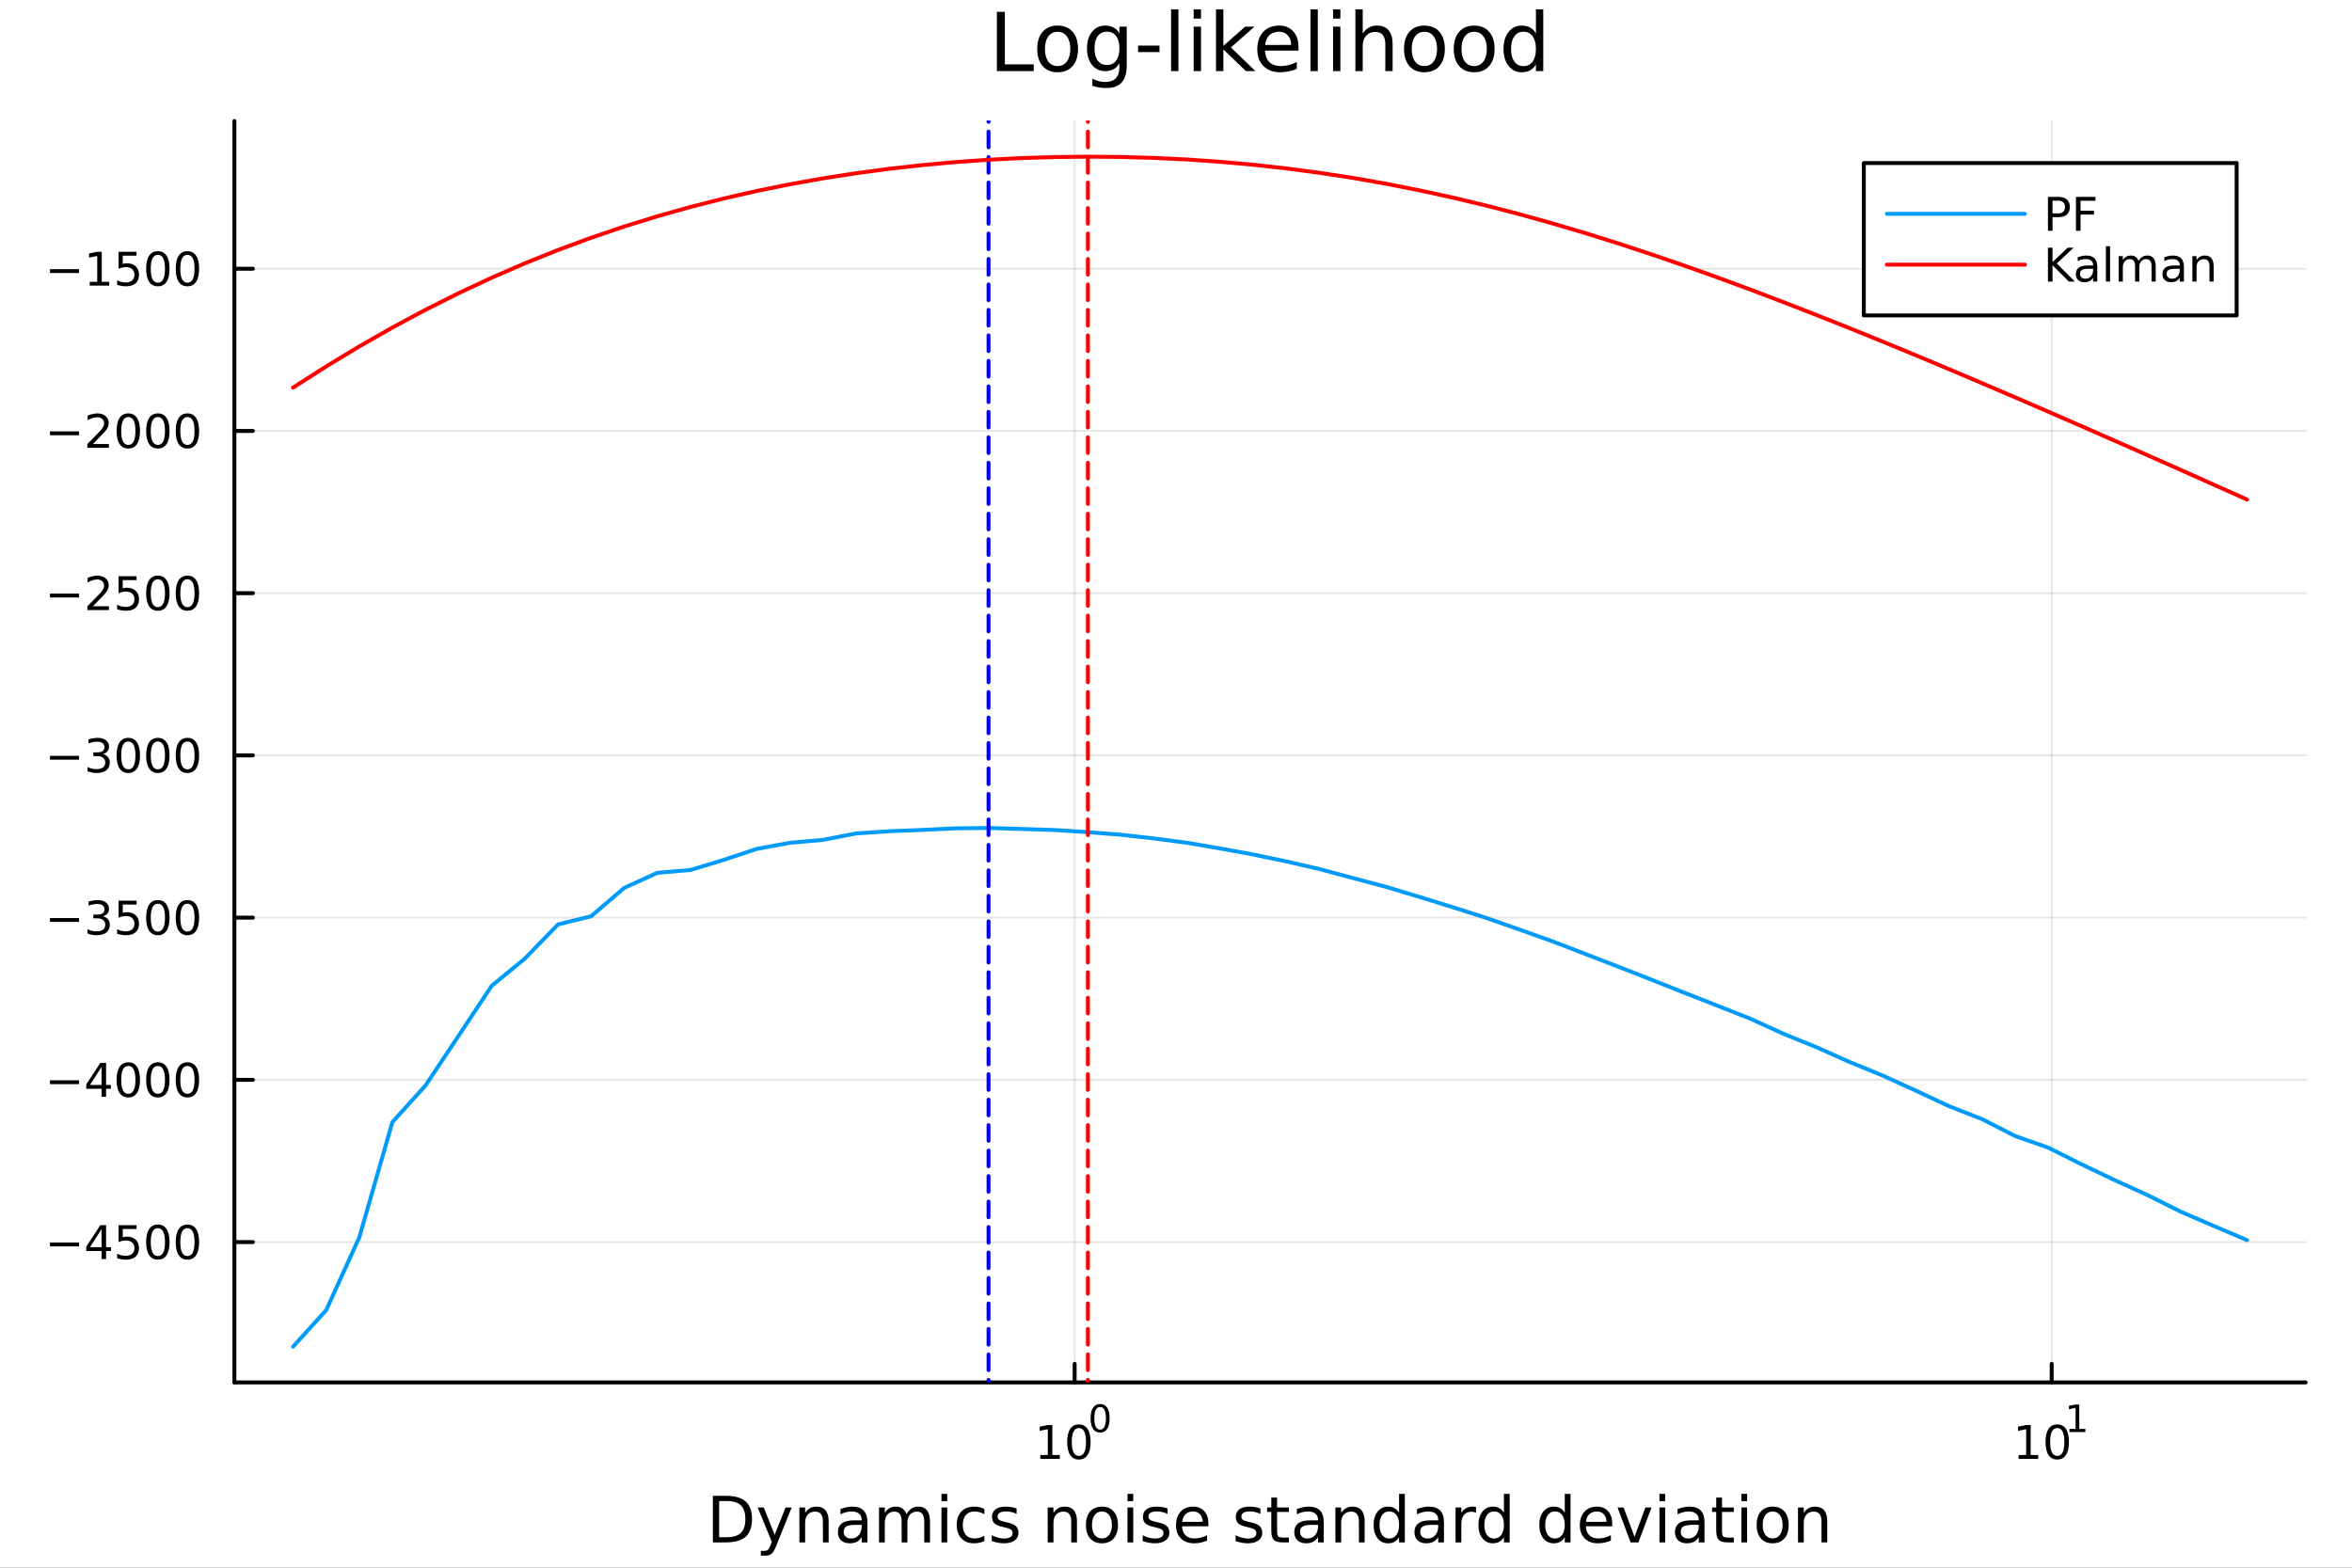 <?xml version="1.0" encoding="utf-8"?>
<svg xmlns="http://www.w3.org/2000/svg" xmlns:xlink="http://www.w3.org/1999/xlink" width="600" height="400" viewBox="0 0 2400 1600">
<rect x="0" y="0" width="2400" height="1600" fill="#333333" stroke="none"/>
<defs>
  <clipPath id="clip970">
    <rect x="0" y="0" width="2400" height="1600"/>
  </clipPath>
</defs>
<path clip-path="url(#clip970)" d="M0 1600 L2400 1600 L2400 0 L0 0  Z" fill="#ffffff" fill-rule="evenodd" fill-opacity="1"/>
<defs>
  <clipPath id="clip971">
    <rect x="480" y="0" width="1681" height="1600"/>
  </clipPath>
</defs>
<path clip-path="url(#clip970)" d="M239.19 1410.9 L2352.76 1410.9 L2352.76 123.472 L239.19 123.472  Z" fill="#ffffff" fill-rule="evenodd" fill-opacity="1"/>
<defs>
  <clipPath id="clip972">
    <rect x="239" y="123" width="2115" height="1288"/>
  </clipPath>
</defs>
<polyline clip-path="url(#clip972)" style="stroke:#000000; stroke-linecap:round; stroke-linejoin:round; stroke-width:2; stroke-opacity:0.1; fill:none" points="1096.58,1410.9 1096.58,123.472 "/>
<polyline clip-path="url(#clip972)" style="stroke:#000000; stroke-linecap:round; stroke-linejoin:round; stroke-width:2; stroke-opacity:0.1; fill:none" points="2093.55,1410.9 2093.55,123.472 "/>
<polyline clip-path="url(#clip970)" style="stroke:#000000; stroke-linecap:round; stroke-linejoin:round; stroke-width:4; stroke-opacity:1; fill:none" points="239.19,1410.9 2352.76,1410.9 "/>
<polyline clip-path="url(#clip970)" style="stroke:#000000; stroke-linecap:round; stroke-linejoin:round; stroke-width:4; stroke-opacity:1; fill:none" points="1096.58,1410.9 1096.58,1392 "/>
<polyline clip-path="url(#clip970)" style="stroke:#000000; stroke-linecap:round; stroke-linejoin:round; stroke-width:4; stroke-opacity:1; fill:none" points="2093.55,1410.9 2093.55,1392 "/>
<path clip-path="url(#clip970)" d="M1061.56 1485.02 L1069.2 1485.02 L1069.2 1458.66 L1060.89 1460.32 L1060.89 1456.06 L1069.16 1454.4 L1073.83 1454.4 L1073.83 1485.02 L1081.47 1485.02 L1081.47 1488.96 L1061.56 1488.96 L1061.56 1485.02 Z" fill="#000000" fill-rule="nonzero" fill-opacity="1" /><path clip-path="url(#clip970)" d="M1100.91 1457.48 Q1097.3 1457.48 1095.47 1461.04 Q1093.67 1464.58 1093.67 1471.71 Q1093.67 1478.82 1095.47 1482.38 Q1097.3 1485.92 1100.91 1485.92 Q1104.55 1485.92 1106.35 1482.38 Q1108.18 1478.82 1108.18 1471.71 Q1108.18 1464.58 1106.35 1461.04 Q1104.55 1457.48 1100.91 1457.48 M1100.91 1453.77 Q1106.72 1453.77 1109.78 1458.38 Q1112.86 1462.96 1112.86 1471.71 Q1112.86 1480.44 1109.78 1485.04 Q1106.72 1489.63 1100.91 1489.63 Q1095.1 1489.63 1092.03 1485.04 Q1088.97 1480.44 1088.97 1471.71 Q1088.97 1462.96 1092.03 1458.38 Q1095.1 1453.77 1100.91 1453.77 Z" fill="#000000" fill-rule="nonzero" fill-opacity="1" /><path clip-path="url(#clip970)" d="M1122.56 1435.97 Q1119.63 1435.97 1118.14 1438.86 Q1116.68 1441.74 1116.68 1447.53 Q1116.68 1453.31 1118.14 1456.2 Q1119.63 1459.08 1122.56 1459.08 Q1125.52 1459.08 1126.98 1456.2 Q1128.47 1453.31 1128.47 1447.53 Q1128.47 1441.74 1126.98 1438.86 Q1125.52 1435.97 1122.56 1435.97 M1122.56 1432.96 Q1127.28 1432.96 1129.77 1436.7 Q1132.27 1440.43 1132.27 1447.53 Q1132.27 1454.62 1129.77 1458.37 Q1127.28 1462.09 1122.56 1462.09 Q1117.84 1462.09 1115.34 1458.37 Q1112.86 1454.62 1112.86 1447.53 Q1112.86 1440.43 1115.34 1436.7 Q1117.84 1432.96 1122.56 1432.96 Z" fill="#000000" fill-rule="nonzero" fill-opacity="1" /><path clip-path="url(#clip970)" d="M2059.87 1485.02 L2067.51 1485.02 L2067.51 1458.66 L2059.2 1460.32 L2059.2 1456.06 L2067.47 1454.4 L2072.14 1454.4 L2072.14 1485.02 L2079.78 1485.02 L2079.78 1488.96 L2059.87 1488.96 L2059.87 1485.02 Z" fill="#000000" fill-rule="nonzero" fill-opacity="1" /><path clip-path="url(#clip970)" d="M2099.22 1457.48 Q2095.61 1457.48 2093.78 1461.04 Q2091.98 1464.58 2091.98 1471.71 Q2091.98 1478.82 2093.78 1482.38 Q2095.61 1485.92 2099.22 1485.92 Q2102.86 1485.92 2104.66 1482.38 Q2106.49 1478.82 2106.49 1471.71 Q2106.49 1464.58 2104.66 1461.04 Q2102.86 1457.48 2099.22 1457.48 M2099.22 1453.77 Q2105.03 1453.77 2108.09 1458.38 Q2111.17 1462.96 2111.17 1471.71 Q2111.17 1480.44 2108.09 1485.04 Q2105.03 1489.63 2099.22 1489.63 Q2093.41 1489.63 2090.34 1485.04 Q2087.28 1480.44 2087.28 1471.71 Q2087.28 1462.96 2090.34 1458.38 Q2093.41 1453.77 2099.22 1453.77 Z" fill="#000000" fill-rule="nonzero" fill-opacity="1" /><path clip-path="url(#clip970)" d="M2111.71 1458.35 L2117.92 1458.35 L2117.92 1436.93 L2111.17 1438.28 L2111.17 1434.82 L2117.88 1433.47 L2121.68 1433.47 L2121.68 1458.35 L2127.89 1458.35 L2127.89 1461.55 L2111.71 1461.55 L2111.71 1458.35 Z" fill="#000000" fill-rule="nonzero" fill-opacity="1" /><path clip-path="url(#clip970)" d="M733.834 1531.95 L733.834 1568.9 L741.6 1568.9 Q751.435 1568.9 755.986 1564.45 Q760.569 1559.99 760.569 1550.38 Q760.569 1540.83 755.986 1536.4 Q751.435 1531.95 741.6 1531.95 L733.834 1531.95 M727.404 1526.67 L740.613 1526.67 Q754.427 1526.67 760.888 1532.43 Q767.349 1538.16 767.349 1550.38 Q767.349 1562.66 760.856 1568.42 Q754.363 1574.19 740.613 1574.19 L727.404 1574.19 L727.404 1526.67 Z" fill="#000000" fill-rule="nonzero" fill-opacity="1" /><path clip-path="url(#clip970)" d="M792.175 1577.5 Q789.693 1583.86 787.337 1585.8 Q784.982 1587.74 781.035 1587.74 L776.356 1587.74 L776.356 1582.84 L779.794 1582.84 Q782.213 1582.84 783.55 1581.7 Q784.886 1580.55 786.51 1576.29 L787.56 1573.61 L773.142 1538.54 L779.348 1538.54 L790.488 1566.42 L801.628 1538.54 L807.835 1538.54 L792.175 1577.5 Z" fill="#000000" fill-rule="nonzero" fill-opacity="1" /><path clip-path="url(#clip970)" d="M845.552 1552.67 L845.552 1574.19 L839.695 1574.19 L839.695 1552.86 Q839.695 1547.8 837.722 1545.29 Q835.748 1542.77 831.802 1542.77 Q827.059 1542.77 824.322 1545.79 Q821.585 1548.82 821.585 1554.04 L821.585 1574.19 L815.696 1574.19 L815.696 1538.54 L821.585 1538.54 L821.585 1544.08 Q823.685 1540.86 826.518 1539.27 Q829.383 1537.68 833.107 1537.68 Q839.25 1537.68 842.401 1541.5 Q845.552 1545.29 845.552 1552.67 Z" fill="#000000" fill-rule="nonzero" fill-opacity="1" /><path clip-path="url(#clip970)" d="M873.433 1556.27 Q866.336 1556.27 863.598 1557.89 Q860.861 1559.51 860.861 1563.43 Q860.861 1566.55 862.898 1568.39 Q864.967 1570.21 868.5 1570.21 Q873.37 1570.21 876.298 1566.77 Q879.258 1563.3 879.258 1557.57 L879.258 1556.27 L873.433 1556.27 M885.115 1553.85 L885.115 1574.19 L879.258 1574.19 L879.258 1568.77 Q877.253 1572.02 874.261 1573.58 Q871.269 1575.11 866.94 1575.11 Q861.466 1575.11 858.219 1572.05 Q855.005 1568.97 855.005 1563.81 Q855.005 1557.79 859.015 1554.74 Q863.057 1551.68 871.046 1551.68 L879.258 1551.68 L879.258 1551.11 Q879.258 1547.07 876.584 1544.87 Q873.943 1542.64 869.137 1542.64 Q866.081 1542.64 863.185 1543.38 Q860.288 1544.11 857.615 1545.57 L857.615 1540.16 Q860.829 1538.92 863.853 1538.31 Q866.877 1537.68 869.741 1537.68 Q877.476 1537.68 881.295 1541.69 Q885.115 1545.7 885.115 1553.85 Z" fill="#000000" fill-rule="nonzero" fill-opacity="1" /><path clip-path="url(#clip970)" d="M924.932 1545.38 Q927.128 1541.43 930.184 1539.56 Q933.239 1537.68 937.377 1537.68 Q942.947 1537.68 945.971 1541.59 Q948.994 1545.48 948.994 1552.67 L948.994 1574.19 L943.106 1574.19 L943.106 1552.86 Q943.106 1547.74 941.292 1545.25 Q939.478 1542.77 935.754 1542.77 Q931.202 1542.77 928.56 1545.79 Q925.919 1548.82 925.919 1554.04 L925.919 1574.19 L920.03 1574.19 L920.03 1552.86 Q920.03 1547.7 918.216 1545.25 Q916.402 1542.77 912.614 1542.77 Q908.127 1542.77 905.485 1545.83 Q902.843 1548.85 902.843 1554.04 L902.843 1574.19 L896.955 1574.19 L896.955 1538.54 L902.843 1538.54 L902.843 1544.08 Q904.848 1540.8 907.649 1539.24 Q910.45 1537.68 914.301 1537.68 Q918.184 1537.68 920.89 1539.65 Q923.627 1541.62 924.932 1545.38 Z" fill="#000000" fill-rule="nonzero" fill-opacity="1" /><path clip-path="url(#clip970)" d="M960.675 1538.54 L966.532 1538.54 L966.532 1574.19 L960.675 1574.19 L960.675 1538.54 M960.675 1524.66 L966.532 1524.66 L966.532 1532.08 L960.675 1532.08 L960.675 1524.66 Z" fill="#000000" fill-rule="nonzero" fill-opacity="1" /><path clip-path="url(#clip970)" d="M1004.44 1539.91 L1004.44 1545.38 Q1001.96 1544.01 999.443 1543.34 Q996.96 1542.64 994.414 1542.64 Q988.716 1542.64 985.565 1546.27 Q982.414 1549.87 982.414 1556.39 Q982.414 1562.92 985.565 1566.55 Q988.716 1570.14 994.414 1570.14 Q996.96 1570.14 999.443 1569.47 Q1001.96 1568.77 1004.44 1567.41 L1004.44 1572.82 Q1001.99 1573.96 999.347 1574.54 Q996.737 1575.11 993.777 1575.11 Q985.725 1575.11 980.982 1570.05 Q976.24 1564.99 976.24 1556.39 Q976.24 1547.67 981.014 1542.68 Q985.82 1537.68 994.159 1537.68 Q996.865 1537.68 999.443 1538.25 Q1002.02 1538.79 1004.44 1539.91 Z" fill="#000000" fill-rule="nonzero" fill-opacity="1" /><path clip-path="url(#clip970)" d="M1037.35 1539.59 L1037.35 1545.13 Q1034.87 1543.85 1032.19 1543.22 Q1029.52 1542.58 1026.66 1542.58 Q1022.3 1542.58 1020.1 1543.92 Q1017.93 1545.25 1017.93 1547.93 Q1017.93 1549.96 1019.49 1551.14 Q1021.05 1552.29 1025.76 1553.34 L1027.77 1553.78 Q1034.01 1555.12 1036.62 1557.57 Q1039.26 1559.99 1039.26 1564.35 Q1039.26 1569.32 1035.31 1572.21 Q1031.4 1575.11 1024.52 1575.11 Q1021.66 1575.11 1018.54 1574.54 Q1015.45 1573.99 1012.01 1572.88 L1012.01 1566.83 Q1015.26 1568.52 1018.41 1569.38 Q1021.56 1570.21 1024.65 1570.21 Q1028.79 1570.21 1031.02 1568.81 Q1033.24 1567.37 1033.24 1564.8 Q1033.24 1562.41 1031.62 1561.14 Q1030.03 1559.86 1024.59 1558.68 L1022.55 1558.21 Q1017.11 1557.06 1014.69 1554.71 Q1012.27 1552.32 1012.27 1548.18 Q1012.27 1543.15 1015.83 1540.42 Q1019.4 1537.68 1025.96 1537.68 Q1029.2 1537.68 1032.07 1538.16 Q1034.93 1538.63 1037.35 1539.59 Z" fill="#000000" fill-rule="nonzero" fill-opacity="1" /><path clip-path="url(#clip970)" d="M1098.94 1552.67 L1098.94 1574.19 L1093.08 1574.19 L1093.08 1552.86 Q1093.08 1547.8 1091.11 1545.29 Q1089.14 1542.77 1085.19 1542.77 Q1080.45 1542.77 1077.71 1545.79 Q1074.97 1548.82 1074.97 1554.04 L1074.97 1574.19 L1069.08 1574.19 L1069.08 1538.54 L1074.97 1538.54 L1074.97 1544.08 Q1077.07 1540.86 1079.91 1539.27 Q1082.77 1537.68 1086.49 1537.68 Q1092.64 1537.68 1095.79 1541.5 Q1098.94 1545.29 1098.94 1552.67 Z" fill="#000000" fill-rule="nonzero" fill-opacity="1" /><path clip-path="url(#clip970)" d="M1124.43 1542.64 Q1119.72 1542.64 1116.99 1546.34 Q1114.25 1550 1114.25 1556.39 Q1114.25 1562.79 1116.95 1566.48 Q1119.69 1570.14 1124.43 1570.14 Q1129.11 1570.14 1131.85 1566.45 Q1134.59 1562.76 1134.59 1556.39 Q1134.59 1550.06 1131.85 1546.37 Q1129.11 1542.64 1124.43 1542.64 M1124.43 1537.68 Q1132.07 1537.68 1136.43 1542.64 Q1140.79 1547.61 1140.79 1556.39 Q1140.79 1565.15 1136.43 1570.14 Q1132.07 1575.11 1124.43 1575.11 Q1116.76 1575.11 1112.4 1570.14 Q1108.07 1565.15 1108.07 1556.39 Q1108.07 1547.61 1112.4 1542.64 Q1116.76 1537.68 1124.43 1537.68 Z" fill="#000000" fill-rule="nonzero" fill-opacity="1" /><path clip-path="url(#clip970)" d="M1150.5 1538.54 L1156.36 1538.54 L1156.36 1574.19 L1150.5 1574.19 L1150.5 1538.54 M1150.5 1524.66 L1156.36 1524.66 L1156.36 1532.08 L1150.5 1532.08 L1150.5 1524.66 Z" fill="#000000" fill-rule="nonzero" fill-opacity="1" /><path clip-path="url(#clip970)" d="M1191.34 1539.59 L1191.34 1545.13 Q1188.85 1543.85 1186.18 1543.22 Q1183.51 1542.58 1180.64 1542.58 Q1176.28 1542.58 1174.09 1543.92 Q1171.92 1545.25 1171.92 1547.93 Q1171.92 1549.96 1173.48 1551.14 Q1175.04 1552.29 1179.75 1553.34 L1181.76 1553.78 Q1187.99 1555.12 1190.6 1557.57 Q1193.25 1559.99 1193.25 1564.35 Q1193.25 1569.32 1189.3 1572.21 Q1185.38 1575.11 1178.51 1575.11 Q1175.65 1575.11 1172.53 1574.54 Q1169.44 1573.99 1166 1572.88 L1166 1566.83 Q1169.25 1568.52 1172.4 1569.38 Q1175.55 1570.21 1178.64 1570.21 Q1182.77 1570.21 1185 1568.81 Q1187.23 1567.37 1187.23 1564.8 Q1187.23 1562.41 1185.61 1561.14 Q1184.02 1559.86 1178.57 1558.68 L1176.54 1558.21 Q1171.09 1557.06 1168.67 1554.71 Q1166.26 1552.32 1166.26 1548.18 Q1166.26 1543.15 1169.82 1540.42 Q1173.39 1537.68 1179.94 1537.68 Q1183.19 1537.68 1186.05 1538.16 Q1188.92 1538.63 1191.34 1539.59 Z" fill="#000000" fill-rule="nonzero" fill-opacity="1" /><path clip-path="url(#clip970)" d="M1233.06 1554.9 L1233.06 1557.76 L1206.14 1557.76 Q1206.52 1563.81 1209.77 1566.99 Q1213.04 1570.14 1218.87 1570.14 Q1222.24 1570.14 1225.39 1569.32 Q1228.58 1568.49 1231.7 1566.83 L1231.7 1572.37 Q1228.54 1573.71 1225.23 1574.41 Q1221.92 1575.11 1218.52 1575.11 Q1209.99 1575.11 1204.99 1570.14 Q1200.03 1565.18 1200.03 1556.71 Q1200.03 1547.96 1204.74 1542.83 Q1209.48 1537.68 1217.5 1537.68 Q1224.69 1537.68 1228.86 1542.33 Q1233.06 1546.94 1233.06 1554.9 M1227.21 1553.18 Q1227.14 1548.37 1224.5 1545.51 Q1221.89 1542.64 1217.56 1542.64 Q1212.66 1542.64 1209.7 1545.41 Q1206.77 1548.18 1206.33 1553.21 L1227.21 1553.18 Z" fill="#000000" fill-rule="nonzero" fill-opacity="1" /><path clip-path="url(#clip970)" d="M1286.12 1539.59 L1286.12 1545.13 Q1283.64 1543.85 1280.97 1543.22 Q1278.29 1542.58 1275.43 1542.58 Q1271.07 1542.58 1268.87 1543.92 Q1266.71 1545.25 1266.71 1547.93 Q1266.71 1549.96 1268.27 1551.14 Q1269.83 1552.29 1274.54 1553.34 L1276.54 1553.78 Q1282.78 1555.12 1285.39 1557.57 Q1288.03 1559.99 1288.03 1564.35 Q1288.03 1569.32 1284.09 1572.21 Q1280.17 1575.11 1273.3 1575.11 Q1270.43 1575.11 1267.31 1574.54 Q1264.22 1573.99 1260.79 1572.88 L1260.79 1566.83 Q1264.03 1568.52 1267.18 1569.38 Q1270.34 1570.21 1273.42 1570.21 Q1277.56 1570.21 1279.79 1568.81 Q1282.02 1567.37 1282.02 1564.8 Q1282.02 1562.41 1280.39 1561.14 Q1278.8 1559.86 1273.36 1558.68 L1271.32 1558.21 Q1265.88 1557.06 1263.46 1554.71 Q1261.04 1552.32 1261.04 1548.18 Q1261.04 1543.15 1264.61 1540.42 Q1268.17 1537.68 1274.73 1537.68 Q1277.97 1537.68 1280.84 1538.16 Q1283.7 1538.63 1286.12 1539.59 Z" fill="#000000" fill-rule="nonzero" fill-opacity="1" /><path clip-path="url(#clip970)" d="M1303.15 1528.42 L1303.15 1538.54 L1315.21 1538.54 L1315.21 1543.09 L1303.15 1543.09 L1303.15 1562.44 Q1303.15 1566.8 1304.33 1568.04 Q1305.54 1569.28 1309.2 1569.28 L1315.21 1569.28 L1315.21 1574.19 L1309.2 1574.19 Q1302.42 1574.19 1299.84 1571.67 Q1297.26 1569.12 1297.26 1562.44 L1297.26 1543.09 L1292.97 1543.09 L1292.97 1538.54 L1297.26 1538.54 L1297.26 1528.42 L1303.15 1528.42 Z" fill="#000000" fill-rule="nonzero" fill-opacity="1" /><path clip-path="url(#clip970)" d="M1339.12 1556.27 Q1332.02 1556.27 1329.28 1557.89 Q1326.54 1559.51 1326.54 1563.43 Q1326.54 1566.55 1328.58 1568.39 Q1330.65 1570.21 1334.18 1570.21 Q1339.05 1570.21 1341.98 1566.77 Q1344.94 1563.3 1344.94 1557.57 L1344.94 1556.27 L1339.12 1556.27 M1350.8 1553.85 L1350.8 1574.19 L1344.94 1574.19 L1344.94 1568.77 Q1342.94 1572.02 1339.94 1573.58 Q1336.95 1575.11 1332.62 1575.11 Q1327.15 1575.11 1323.9 1572.05 Q1320.69 1568.97 1320.69 1563.81 Q1320.69 1557.79 1324.7 1554.74 Q1328.74 1551.68 1336.73 1551.68 L1344.94 1551.68 L1344.94 1551.11 Q1344.94 1547.07 1342.27 1544.87 Q1339.63 1542.64 1334.82 1542.64 Q1331.76 1542.64 1328.87 1543.38 Q1325.97 1544.11 1323.3 1545.57 L1323.3 1540.16 Q1326.51 1538.92 1329.54 1538.31 Q1332.56 1537.68 1335.42 1537.68 Q1343.16 1537.68 1346.98 1541.69 Q1350.8 1545.7 1350.8 1553.85 Z" fill="#000000" fill-rule="nonzero" fill-opacity="1" /><path clip-path="url(#clip970)" d="M1392.49 1552.67 L1392.49 1574.19 L1386.64 1574.19 L1386.64 1552.86 Q1386.64 1547.8 1384.66 1545.29 Q1382.69 1542.77 1378.74 1542.77 Q1374 1542.77 1371.26 1545.79 Q1368.53 1548.82 1368.53 1554.04 L1368.53 1574.19 L1362.64 1574.19 L1362.64 1538.54 L1368.53 1538.54 L1368.53 1544.08 Q1370.63 1540.86 1373.46 1539.27 Q1376.32 1537.68 1380.05 1537.68 Q1386.19 1537.68 1389.34 1541.5 Q1392.49 1545.29 1392.49 1552.67 Z" fill="#000000" fill-rule="nonzero" fill-opacity="1" /><path clip-path="url(#clip970)" d="M1427.63 1543.95 L1427.63 1524.66 L1433.49 1524.66 L1433.49 1574.19 L1427.63 1574.19 L1427.63 1568.84 Q1425.79 1572.02 1422.95 1573.58 Q1420.15 1575.11 1416.21 1575.11 Q1409.74 1575.11 1405.67 1569.95 Q1401.63 1564.8 1401.63 1556.39 Q1401.63 1547.99 1405.67 1542.83 Q1409.74 1537.68 1416.21 1537.68 Q1420.15 1537.68 1422.95 1539.24 Q1425.79 1540.77 1427.63 1543.95 M1407.68 1556.39 Q1407.68 1562.85 1410.32 1566.55 Q1412.99 1570.21 1417.64 1570.21 Q1422.28 1570.21 1424.96 1566.55 Q1427.63 1562.85 1427.63 1556.39 Q1427.63 1549.93 1424.96 1546.27 Q1422.28 1542.58 1417.64 1542.58 Q1412.99 1542.58 1410.32 1546.27 Q1407.68 1549.93 1407.68 1556.39 Z" fill="#000000" fill-rule="nonzero" fill-opacity="1" /><path clip-path="url(#clip970)" d="M1461.75 1556.27 Q1454.65 1556.27 1451.92 1557.89 Q1449.18 1559.51 1449.18 1563.43 Q1449.18 1566.55 1451.22 1568.39 Q1453.29 1570.21 1456.82 1570.21 Q1461.69 1570.21 1464.62 1566.77 Q1467.58 1563.3 1467.58 1557.57 L1467.58 1556.27 L1461.75 1556.27 M1473.43 1553.85 L1473.43 1574.19 L1467.58 1574.19 L1467.58 1568.77 Q1465.57 1572.02 1462.58 1573.58 Q1459.59 1575.11 1455.26 1575.11 Q1449.78 1575.11 1446.54 1572.05 Q1443.32 1568.97 1443.32 1563.81 Q1443.32 1557.79 1447.33 1554.74 Q1451.38 1551.68 1459.36 1551.68 L1467.58 1551.68 L1467.58 1551.11 Q1467.58 1547.07 1464.9 1544.87 Q1462.26 1542.64 1457.46 1542.64 Q1454.4 1542.64 1451.5 1543.38 Q1448.61 1544.11 1445.93 1545.57 L1445.93 1540.16 Q1449.15 1538.92 1452.17 1538.31 Q1455.2 1537.68 1458.06 1537.68 Q1465.79 1537.68 1469.61 1541.69 Q1473.43 1545.7 1473.43 1553.85 Z" fill="#000000" fill-rule="nonzero" fill-opacity="1" /><path clip-path="url(#clip970)" d="M1506.15 1544.01 Q1505.17 1543.44 1503.99 1543.18 Q1502.84 1542.9 1501.44 1542.9 Q1496.48 1542.9 1493.8 1546.14 Q1491.16 1549.36 1491.16 1555.41 L1491.16 1574.19 L1485.27 1574.19 L1485.27 1538.54 L1491.16 1538.54 L1491.16 1544.08 Q1493.01 1540.83 1495.97 1539.27 Q1498.93 1537.68 1503.16 1537.68 Q1503.77 1537.68 1504.5 1537.77 Q1505.23 1537.84 1506.12 1538 L1506.15 1544.01 Z" fill="#000000" fill-rule="nonzero" fill-opacity="1" /><path clip-path="url(#clip970)" d="M1534.61 1543.95 L1534.61 1524.66 L1540.46 1524.66 L1540.46 1574.19 L1534.61 1574.19 L1534.61 1568.84 Q1532.76 1572.02 1529.93 1573.58 Q1527.13 1575.11 1523.18 1575.11 Q1516.72 1575.11 1512.65 1569.95 Q1508.6 1564.8 1508.6 1556.39 Q1508.6 1547.99 1512.65 1542.83 Q1516.72 1537.68 1523.18 1537.68 Q1527.13 1537.68 1529.93 1539.24 Q1532.76 1540.77 1534.61 1543.95 M1514.65 1556.39 Q1514.65 1562.85 1517.29 1566.55 Q1519.97 1570.21 1524.61 1570.21 Q1529.26 1570.21 1531.93 1566.55 Q1534.61 1562.85 1534.61 1556.39 Q1534.61 1549.93 1531.93 1546.27 Q1529.26 1542.58 1524.61 1542.58 Q1519.97 1542.58 1517.29 1546.27 Q1514.65 1549.93 1514.65 1556.39 Z" fill="#000000" fill-rule="nonzero" fill-opacity="1" /><path clip-path="url(#clip970)" d="M1596.71 1543.95 L1596.71 1524.66 L1602.56 1524.66 L1602.56 1574.19 L1596.71 1574.19 L1596.71 1568.84 Q1594.86 1572.02 1592.03 1573.58 Q1589.23 1575.11 1585.28 1575.11 Q1578.82 1575.11 1574.74 1569.95 Q1570.7 1564.8 1570.7 1556.39 Q1570.7 1547.99 1574.74 1542.83 Q1578.82 1537.68 1585.28 1537.68 Q1589.23 1537.68 1592.03 1539.24 Q1594.86 1540.77 1596.71 1543.95 M1576.75 1556.39 Q1576.75 1562.85 1579.39 1566.55 Q1582.06 1570.21 1586.71 1570.21 Q1591.36 1570.21 1594.03 1566.55 Q1596.71 1562.85 1596.71 1556.39 Q1596.71 1549.93 1594.03 1546.27 Q1591.36 1542.58 1586.71 1542.58 Q1582.06 1542.58 1579.39 1546.27 Q1576.75 1549.93 1576.75 1556.39 Z" fill="#000000" fill-rule="nonzero" fill-opacity="1" /><path clip-path="url(#clip970)" d="M1645.12 1554.9 L1645.12 1557.76 L1618.19 1557.76 Q1618.57 1563.81 1621.82 1566.99 Q1625.1 1570.14 1630.92 1570.14 Q1634.29 1570.14 1637.45 1569.32 Q1640.63 1568.49 1643.75 1566.83 L1643.75 1572.37 Q1640.6 1573.71 1637.29 1574.41 Q1633.98 1575.11 1630.57 1575.11 Q1622.04 1575.11 1617.04 1570.14 Q1612.08 1565.18 1612.08 1556.71 Q1612.08 1547.96 1616.79 1542.83 Q1621.53 1537.68 1629.55 1537.68 Q1636.75 1537.68 1640.91 1542.33 Q1645.12 1546.94 1645.12 1554.9 M1639.26 1553.18 Q1639.2 1548.37 1636.55 1545.51 Q1633.94 1542.64 1629.62 1542.64 Q1624.71 1542.64 1621.75 1545.41 Q1618.83 1548.18 1618.38 1553.21 L1639.26 1553.18 Z" fill="#000000" fill-rule="nonzero" fill-opacity="1" /><path clip-path="url(#clip970)" d="M1650.53 1538.54 L1656.73 1538.54 L1667.87 1568.46 L1679.01 1538.54 L1685.22 1538.54 L1671.85 1574.19 L1663.9 1574.19 L1650.53 1538.54 Z" fill="#000000" fill-rule="nonzero" fill-opacity="1" /><path clip-path="url(#clip970)" d="M1693.3 1538.54 L1699.16 1538.54 L1699.16 1574.19 L1693.3 1574.19 L1693.3 1538.54 M1693.3 1524.66 L1699.16 1524.66 L1699.16 1532.08 L1693.3 1532.08 L1693.3 1524.66 Z" fill="#000000" fill-rule="nonzero" fill-opacity="1" /><path clip-path="url(#clip970)" d="M1727.62 1556.27 Q1720.52 1556.27 1717.78 1557.89 Q1715.04 1559.51 1715.04 1563.43 Q1715.04 1566.55 1717.08 1568.39 Q1719.15 1570.21 1722.68 1570.21 Q1727.55 1570.21 1730.48 1566.77 Q1733.44 1563.3 1733.44 1557.57 L1733.44 1556.27 L1727.62 1556.27 M1739.3 1553.85 L1739.3 1574.19 L1733.44 1574.19 L1733.44 1568.77 Q1731.44 1572.02 1728.44 1573.58 Q1725.45 1575.11 1721.12 1575.11 Q1715.65 1575.11 1712.4 1572.05 Q1709.19 1568.97 1709.19 1563.81 Q1709.19 1557.79 1713.2 1554.74 Q1717.24 1551.68 1725.23 1551.68 L1733.44 1551.68 L1733.44 1551.11 Q1733.44 1547.07 1730.77 1544.87 Q1728.13 1542.64 1723.32 1542.64 Q1720.26 1542.64 1717.37 1543.38 Q1714.47 1544.11 1711.8 1545.57 L1711.8 1540.16 Q1715.01 1538.92 1718.04 1538.31 Q1721.06 1537.68 1723.92 1537.68 Q1731.66 1537.68 1735.48 1541.69 Q1739.3 1545.7 1739.3 1553.85 Z" fill="#000000" fill-rule="nonzero" fill-opacity="1" /><path clip-path="url(#clip970)" d="M1757.15 1528.42 L1757.15 1538.54 L1769.22 1538.54 L1769.22 1543.09 L1757.15 1543.09 L1757.15 1562.44 Q1757.15 1566.8 1758.33 1568.04 Q1759.54 1569.28 1763.2 1569.28 L1769.22 1569.28 L1769.22 1574.19 L1763.2 1574.19 Q1756.42 1574.19 1753.84 1571.67 Q1751.26 1569.12 1751.26 1562.44 L1751.26 1543.09 L1746.97 1543.09 L1746.97 1538.54 L1751.26 1538.54 L1751.26 1528.42 L1757.15 1528.42 Z" fill="#000000" fill-rule="nonzero" fill-opacity="1" /><path clip-path="url(#clip970)" d="M1776.92 1538.54 L1782.77 1538.54 L1782.77 1574.19 L1776.92 1574.19 L1776.92 1538.54 M1776.92 1524.66 L1782.77 1524.66 L1782.77 1532.08 L1776.92 1532.08 L1776.92 1524.66 Z" fill="#000000" fill-rule="nonzero" fill-opacity="1" /><path clip-path="url(#clip970)" d="M1808.84 1542.64 Q1804.13 1542.64 1801.39 1546.34 Q1798.66 1550 1798.66 1556.39 Q1798.66 1562.79 1801.36 1566.48 Q1804.1 1570.14 1808.84 1570.14 Q1813.52 1570.14 1816.26 1566.45 Q1819 1562.76 1819 1556.39 Q1819 1550.06 1816.26 1546.37 Q1813.52 1542.64 1808.84 1542.64 M1808.84 1537.68 Q1816.48 1537.68 1820.84 1542.64 Q1825.2 1547.61 1825.2 1556.39 Q1825.2 1565.15 1820.84 1570.14 Q1816.48 1575.11 1808.84 1575.11 Q1801.17 1575.11 1796.81 1570.14 Q1792.48 1565.15 1792.48 1556.39 Q1792.48 1547.61 1796.81 1542.64 Q1801.17 1537.68 1808.84 1537.68 Z" fill="#000000" fill-rule="nonzero" fill-opacity="1" /><path clip-path="url(#clip970)" d="M1864.54 1552.67 L1864.54 1574.19 L1858.69 1574.19 L1858.69 1552.86 Q1858.69 1547.8 1856.71 1545.29 Q1854.74 1542.77 1850.79 1542.77 Q1846.05 1542.77 1843.31 1545.79 Q1840.58 1548.82 1840.58 1554.04 L1840.58 1574.19 L1834.69 1574.19 L1834.69 1538.54 L1840.58 1538.54 L1840.58 1544.08 Q1842.68 1540.86 1845.51 1539.27 Q1848.37 1537.68 1852.1 1537.68 Q1858.24 1537.68 1861.39 1541.5 Q1864.54 1545.29 1864.54 1552.67 Z" fill="#000000" fill-rule="nonzero" fill-opacity="1" /><polyline clip-path="url(#clip972)" style="stroke:#000000; stroke-linecap:round; stroke-linejoin:round; stroke-width:2; stroke-opacity:0.1; fill:none" points="239.19,1267.68 2352.76,1267.68 "/>
<polyline clip-path="url(#clip972)" style="stroke:#000000; stroke-linecap:round; stroke-linejoin:round; stroke-width:2; stroke-opacity:0.1; fill:none" points="239.19,1102.11 2352.76,1102.11 "/>
<polyline clip-path="url(#clip972)" style="stroke:#000000; stroke-linecap:round; stroke-linejoin:round; stroke-width:2; stroke-opacity:0.1; fill:none" points="239.19,936.538 2352.76,936.538 "/>
<polyline clip-path="url(#clip972)" style="stroke:#000000; stroke-linecap:round; stroke-linejoin:round; stroke-width:2; stroke-opacity:0.1; fill:none" points="239.19,770.969 2352.76,770.969 "/>
<polyline clip-path="url(#clip972)" style="stroke:#000000; stroke-linecap:round; stroke-linejoin:round; stroke-width:2; stroke-opacity:0.1; fill:none" points="239.19,605.399 2352.76,605.399 "/>
<polyline clip-path="url(#clip972)" style="stroke:#000000; stroke-linecap:round; stroke-linejoin:round; stroke-width:2; stroke-opacity:0.1; fill:none" points="239.19,439.829 2352.76,439.829 "/>
<polyline clip-path="url(#clip972)" style="stroke:#000000; stroke-linecap:round; stroke-linejoin:round; stroke-width:2; stroke-opacity:0.1; fill:none" points="239.19,274.259 2352.76,274.259 "/>
<polyline clip-path="url(#clip970)" style="stroke:#000000; stroke-linecap:round; stroke-linejoin:round; stroke-width:4; stroke-opacity:1; fill:none" points="239.19,1410.9 239.19,123.472 "/>
<polyline clip-path="url(#clip970)" style="stroke:#000000; stroke-linecap:round; stroke-linejoin:round; stroke-width:4; stroke-opacity:1; fill:none" points="239.19,1267.68 258.088,1267.68 "/>
<polyline clip-path="url(#clip970)" style="stroke:#000000; stroke-linecap:round; stroke-linejoin:round; stroke-width:4; stroke-opacity:1; fill:none" points="239.19,1102.11 258.088,1102.11 "/>
<polyline clip-path="url(#clip970)" style="stroke:#000000; stroke-linecap:round; stroke-linejoin:round; stroke-width:4; stroke-opacity:1; fill:none" points="239.19,936.538 258.088,936.538 "/>
<polyline clip-path="url(#clip970)" style="stroke:#000000; stroke-linecap:round; stroke-linejoin:round; stroke-width:4; stroke-opacity:1; fill:none" points="239.19,770.969 258.088,770.969 "/>
<polyline clip-path="url(#clip970)" style="stroke:#000000; stroke-linecap:round; stroke-linejoin:round; stroke-width:4; stroke-opacity:1; fill:none" points="239.19,605.399 258.088,605.399 "/>
<polyline clip-path="url(#clip970)" style="stroke:#000000; stroke-linecap:round; stroke-linejoin:round; stroke-width:4; stroke-opacity:1; fill:none" points="239.19,439.829 258.088,439.829 "/>
<polyline clip-path="url(#clip970)" style="stroke:#000000; stroke-linecap:round; stroke-linejoin:round; stroke-width:4; stroke-opacity:1; fill:none" points="239.19,274.259 258.088,274.259 "/>
<path clip-path="url(#clip970)" d="M50.992 1268.13 L80.668 1268.13 L80.668 1272.06 L50.992 1272.06 L50.992 1268.13 Z" fill="#000000" fill-rule="nonzero" fill-opacity="1" /><path clip-path="url(#clip970)" d="M103.608 1254.47 L91.802 1272.92 L103.608 1272.92 L103.608 1254.47 M102.381 1250.4 L108.26 1250.4 L108.26 1272.92 L113.191 1272.92 L113.191 1276.81 L108.26 1276.81 L108.26 1284.96 L103.608 1284.96 L103.608 1276.81 L88.006 1276.81 L88.006 1272.3 L102.381 1250.4 Z" fill="#000000" fill-rule="nonzero" fill-opacity="1" /><path clip-path="url(#clip970)" d="M120.969 1250.4 L139.325 1250.4 L139.325 1254.33 L125.251 1254.33 L125.251 1262.81 Q126.27 1262.46 127.288 1262.3 Q128.307 1262.11 129.325 1262.11 Q135.112 1262.11 138.492 1265.28 Q141.871 1268.45 141.871 1273.87 Q141.871 1279.45 138.399 1282.55 Q134.927 1285.63 128.607 1285.63 Q126.432 1285.63 124.163 1285.26 Q121.918 1284.89 119.51 1284.15 L119.51 1279.45 Q121.594 1280.58 123.816 1281.14 Q126.038 1281.69 128.515 1281.69 Q132.519 1281.69 134.857 1279.59 Q137.195 1277.48 137.195 1273.87 Q137.195 1270.26 134.857 1268.15 Q132.519 1266.05 128.515 1266.05 Q126.64 1266.05 124.765 1266.46 Q122.913 1266.88 120.969 1267.76 L120.969 1250.4 Z" fill="#000000" fill-rule="nonzero" fill-opacity="1" /><path clip-path="url(#clip970)" d="M161.084 1253.48 Q157.473 1253.48 155.644 1257.04 Q153.839 1260.58 153.839 1267.71 Q153.839 1274.82 155.644 1278.38 Q157.473 1281.93 161.084 1281.93 Q164.718 1281.93 166.524 1278.38 Q168.353 1274.82 168.353 1267.71 Q168.353 1260.58 166.524 1257.04 Q164.718 1253.48 161.084 1253.48 M161.084 1249.77 Q166.894 1249.77 169.95 1254.38 Q173.029 1258.96 173.029 1267.71 Q173.029 1276.44 169.95 1281.05 Q166.894 1285.63 161.084 1285.63 Q155.274 1285.63 152.195 1281.05 Q149.14 1276.44 149.14 1267.71 Q149.14 1258.96 152.195 1254.38 Q155.274 1249.77 161.084 1249.77 Z" fill="#000000" fill-rule="nonzero" fill-opacity="1" /><path clip-path="url(#clip970)" d="M191.246 1253.48 Q187.635 1253.48 185.806 1257.04 Q184.001 1260.58 184.001 1267.71 Q184.001 1274.82 185.806 1278.38 Q187.635 1281.93 191.246 1281.93 Q194.88 1281.93 196.686 1278.38 Q198.514 1274.82 198.514 1267.71 Q198.514 1260.58 196.686 1257.04 Q194.88 1253.48 191.246 1253.48 M191.246 1249.77 Q197.056 1249.77 200.112 1254.38 Q203.19 1258.96 203.19 1267.71 Q203.19 1276.44 200.112 1281.05 Q197.056 1285.63 191.246 1285.63 Q185.436 1285.63 182.357 1281.05 Q179.302 1276.44 179.302 1267.71 Q179.302 1258.96 182.357 1254.38 Q185.436 1249.77 191.246 1249.77 Z" fill="#000000" fill-rule="nonzero" fill-opacity="1" /><path clip-path="url(#clip970)" d="M50.992 1102.56 L80.668 1102.56 L80.668 1106.49 L50.992 1106.49 L50.992 1102.56 Z" fill="#000000" fill-rule="nonzero" fill-opacity="1" /><path clip-path="url(#clip970)" d="M103.608 1088.9 L91.802 1107.35 L103.608 1107.35 L103.608 1088.9 M102.381 1084.83 L108.26 1084.83 L108.26 1107.35 L113.191 1107.35 L113.191 1111.24 L108.26 1111.24 L108.26 1119.39 L103.608 1119.39 L103.608 1111.24 L88.006 1111.24 L88.006 1106.73 L102.381 1084.83 Z" fill="#000000" fill-rule="nonzero" fill-opacity="1" /><path clip-path="url(#clip970)" d="M130.922 1087.91 Q127.311 1087.91 125.482 1091.47 Q123.677 1095.01 123.677 1102.14 Q123.677 1109.25 125.482 1112.81 Q127.311 1116.36 130.922 1116.36 Q134.556 1116.36 136.362 1112.81 Q138.191 1109.25 138.191 1102.14 Q138.191 1095.01 136.362 1091.47 Q134.556 1087.91 130.922 1087.91 M130.922 1084.2 Q136.732 1084.2 139.788 1088.81 Q142.867 1093.39 142.867 1102.14 Q142.867 1110.87 139.788 1115.48 Q136.732 1120.06 130.922 1120.06 Q125.112 1120.06 122.033 1115.48 Q118.978 1110.87 118.978 1102.14 Q118.978 1093.39 122.033 1088.81 Q125.112 1084.2 130.922 1084.2 Z" fill="#000000" fill-rule="nonzero" fill-opacity="1" /><path clip-path="url(#clip970)" d="M161.084 1087.91 Q157.473 1087.91 155.644 1091.47 Q153.839 1095.01 153.839 1102.14 Q153.839 1109.25 155.644 1112.81 Q157.473 1116.36 161.084 1116.36 Q164.718 1116.36 166.524 1112.81 Q168.353 1109.25 168.353 1102.14 Q168.353 1095.01 166.524 1091.47 Q164.718 1087.91 161.084 1087.91 M161.084 1084.2 Q166.894 1084.2 169.95 1088.81 Q173.029 1093.39 173.029 1102.14 Q173.029 1110.87 169.95 1115.48 Q166.894 1120.06 161.084 1120.06 Q155.274 1120.06 152.195 1115.48 Q149.14 1110.87 149.14 1102.14 Q149.14 1093.39 152.195 1088.81 Q155.274 1084.2 161.084 1084.2 Z" fill="#000000" fill-rule="nonzero" fill-opacity="1" /><path clip-path="url(#clip970)" d="M191.246 1087.91 Q187.635 1087.91 185.806 1091.47 Q184.001 1095.01 184.001 1102.14 Q184.001 1109.25 185.806 1112.81 Q187.635 1116.36 191.246 1116.36 Q194.88 1116.36 196.686 1112.81 Q198.514 1109.25 198.514 1102.14 Q198.514 1095.01 196.686 1091.47 Q194.88 1087.91 191.246 1087.91 M191.246 1084.2 Q197.056 1084.2 200.112 1088.81 Q203.19 1093.39 203.19 1102.14 Q203.19 1110.87 200.112 1115.48 Q197.056 1120.06 191.246 1120.06 Q185.436 1120.06 182.357 1115.48 Q179.302 1110.87 179.302 1102.14 Q179.302 1093.39 182.357 1088.81 Q185.436 1084.2 191.246 1084.2 Z" fill="#000000" fill-rule="nonzero" fill-opacity="1" /><path clip-path="url(#clip970)" d="M50.992 936.99 L80.668 936.99 L80.668 940.925 L50.992 940.925 L50.992 936.99 Z" fill="#000000" fill-rule="nonzero" fill-opacity="1" /><path clip-path="url(#clip970)" d="M104.927 935.184 Q108.283 935.902 110.158 938.17 Q112.057 940.439 112.057 943.772 Q112.057 948.888 108.538 951.689 Q105.02 954.49 98.538 954.49 Q96.362 954.49 94.047 954.05 Q91.756 953.633 89.302 952.777 L89.302 948.263 Q91.246 949.397 93.561 949.976 Q95.876 950.554 98.399 950.554 Q102.797 950.554 105.089 948.818 Q107.404 947.082 107.404 943.772 Q107.404 940.717 105.251 939.004 Q103.121 937.268 99.302 937.268 L95.274 937.268 L95.274 933.425 L99.487 933.425 Q102.936 933.425 104.765 932.059 Q106.594 930.67 106.594 928.078 Q106.594 925.416 104.696 924.004 Q102.821 922.569 99.302 922.569 Q97.381 922.569 95.182 922.985 Q92.983 923.402 90.344 924.281 L90.344 920.115 Q93.006 919.374 95.321 919.004 Q97.659 918.633 99.719 918.633 Q105.043 918.633 108.145 921.064 Q111.246 923.471 111.246 927.592 Q111.246 930.462 109.603 932.453 Q107.959 934.42 104.927 935.184 Z" fill="#000000" fill-rule="nonzero" fill-opacity="1" /><path clip-path="url(#clip970)" d="M120.969 919.258 L139.325 919.258 L139.325 923.194 L125.251 923.194 L125.251 931.666 Q126.27 931.318 127.288 931.156 Q128.307 930.971 129.325 930.971 Q135.112 930.971 138.492 934.143 Q141.871 937.314 141.871 942.73 Q141.871 948.309 138.399 951.411 Q134.927 954.49 128.607 954.49 Q126.432 954.49 124.163 954.119 Q121.918 953.749 119.51 953.008 L119.51 948.309 Q121.594 949.443 123.816 949.999 Q126.038 950.554 128.515 950.554 Q132.519 950.554 134.857 948.448 Q137.195 946.342 137.195 942.73 Q137.195 939.119 134.857 937.013 Q132.519 934.906 128.515 934.906 Q126.64 934.906 124.765 935.323 Q122.913 935.74 120.969 936.619 L120.969 919.258 Z" fill="#000000" fill-rule="nonzero" fill-opacity="1" /><path clip-path="url(#clip970)" d="M161.084 922.337 Q157.473 922.337 155.644 925.902 Q153.839 929.443 153.839 936.573 Q153.839 943.68 155.644 947.244 Q157.473 950.786 161.084 950.786 Q164.718 950.786 166.524 947.244 Q168.353 943.68 168.353 936.573 Q168.353 929.443 166.524 925.902 Q164.718 922.337 161.084 922.337 M161.084 918.633 Q166.894 918.633 169.95 923.24 Q173.029 927.823 173.029 936.573 Q173.029 945.3 169.95 949.906 Q166.894 954.49 161.084 954.49 Q155.274 954.49 152.195 949.906 Q149.14 945.3 149.14 936.573 Q149.14 927.823 152.195 923.24 Q155.274 918.633 161.084 918.633 Z" fill="#000000" fill-rule="nonzero" fill-opacity="1" /><path clip-path="url(#clip970)" d="M191.246 922.337 Q187.635 922.337 185.806 925.902 Q184.001 929.443 184.001 936.573 Q184.001 943.68 185.806 947.244 Q187.635 950.786 191.246 950.786 Q194.88 950.786 196.686 947.244 Q198.514 943.68 198.514 936.573 Q198.514 929.443 196.686 925.902 Q194.88 922.337 191.246 922.337 M191.246 918.633 Q197.056 918.633 200.112 923.24 Q203.19 927.823 203.19 936.573 Q203.19 945.3 200.112 949.906 Q197.056 954.49 191.246 954.49 Q185.436 954.49 182.357 949.906 Q179.302 945.3 179.302 936.573 Q179.302 927.823 182.357 923.24 Q185.436 918.633 191.246 918.633 Z" fill="#000000" fill-rule="nonzero" fill-opacity="1" /><path clip-path="url(#clip970)" d="M50.992 771.42 L80.668 771.42 L80.668 775.355 L50.992 775.355 L50.992 771.42 Z" fill="#000000" fill-rule="nonzero" fill-opacity="1" /><path clip-path="url(#clip970)" d="M104.927 769.614 Q108.283 770.332 110.158 772.6 Q112.057 774.869 112.057 778.202 Q112.057 783.318 108.538 786.119 Q105.02 788.92 98.538 788.92 Q96.362 788.92 94.047 788.48 Q91.756 788.063 89.302 787.207 L89.302 782.693 Q91.246 783.827 93.561 784.406 Q95.876 784.985 98.399 784.985 Q102.797 784.985 105.089 783.249 Q107.404 781.512 107.404 778.202 Q107.404 775.147 105.251 773.434 Q103.121 771.698 99.302 771.698 L95.274 771.698 L95.274 767.855 L99.487 767.855 Q102.936 767.855 104.765 766.489 Q106.594 765.1 106.594 762.508 Q106.594 759.846 104.696 758.434 Q102.821 756.999 99.302 756.999 Q97.381 756.999 95.182 757.415 Q92.983 757.832 90.344 758.712 L90.344 754.545 Q93.006 753.804 95.321 753.434 Q97.659 753.064 99.719 753.064 Q105.043 753.064 108.145 755.494 Q111.246 757.901 111.246 762.022 Q111.246 764.892 109.603 766.883 Q107.959 768.85 104.927 769.614 Z" fill="#000000" fill-rule="nonzero" fill-opacity="1" /><path clip-path="url(#clip970)" d="M130.922 756.767 Q127.311 756.767 125.482 760.332 Q123.677 763.874 123.677 771.003 Q123.677 778.11 125.482 781.674 Q127.311 785.216 130.922 785.216 Q134.556 785.216 136.362 781.674 Q138.191 778.11 138.191 771.003 Q138.191 763.874 136.362 760.332 Q134.556 756.767 130.922 756.767 M130.922 753.064 Q136.732 753.064 139.788 757.67 Q142.867 762.253 142.867 771.003 Q142.867 779.73 139.788 784.336 Q136.732 788.92 130.922 788.92 Q125.112 788.92 122.033 784.336 Q118.978 779.73 118.978 771.003 Q118.978 762.253 122.033 757.67 Q125.112 753.064 130.922 753.064 Z" fill="#000000" fill-rule="nonzero" fill-opacity="1" /><path clip-path="url(#clip970)" d="M161.084 756.767 Q157.473 756.767 155.644 760.332 Q153.839 763.874 153.839 771.003 Q153.839 778.11 155.644 781.674 Q157.473 785.216 161.084 785.216 Q164.718 785.216 166.524 781.674 Q168.353 778.11 168.353 771.003 Q168.353 763.874 166.524 760.332 Q164.718 756.767 161.084 756.767 M161.084 753.064 Q166.894 753.064 169.95 757.67 Q173.029 762.253 173.029 771.003 Q173.029 779.73 169.95 784.336 Q166.894 788.92 161.084 788.92 Q155.274 788.92 152.195 784.336 Q149.14 779.73 149.14 771.003 Q149.14 762.253 152.195 757.67 Q155.274 753.064 161.084 753.064 Z" fill="#000000" fill-rule="nonzero" fill-opacity="1" /><path clip-path="url(#clip970)" d="M191.246 756.767 Q187.635 756.767 185.806 760.332 Q184.001 763.874 184.001 771.003 Q184.001 778.11 185.806 781.674 Q187.635 785.216 191.246 785.216 Q194.88 785.216 196.686 781.674 Q198.514 778.11 198.514 771.003 Q198.514 763.874 196.686 760.332 Q194.88 756.767 191.246 756.767 M191.246 753.064 Q197.056 753.064 200.112 757.67 Q203.19 762.253 203.19 771.003 Q203.19 779.73 200.112 784.336 Q197.056 788.92 191.246 788.92 Q185.436 788.92 182.357 784.336 Q179.302 779.73 179.302 771.003 Q179.302 762.253 182.357 757.67 Q185.436 753.064 191.246 753.064 Z" fill="#000000" fill-rule="nonzero" fill-opacity="1" /><path clip-path="url(#clip970)" d="M50.992 605.85 L80.668 605.85 L80.668 609.785 L50.992 609.785 L50.992 605.85 Z" fill="#000000" fill-rule="nonzero" fill-opacity="1" /><path clip-path="url(#clip970)" d="M94.788 618.744 L111.108 618.744 L111.108 622.679 L89.163 622.679 L89.163 618.744 Q91.825 615.989 96.409 611.359 Q101.015 606.707 102.196 605.364 Q104.441 602.841 105.321 601.105 Q106.223 599.345 106.223 597.656 Q106.223 594.901 104.279 593.165 Q102.358 591.429 99.256 591.429 Q97.057 591.429 94.603 592.193 Q92.172 592.957 89.395 594.508 L89.395 589.785 Q92.219 588.651 94.672 588.072 Q97.126 587.494 99.163 587.494 Q104.534 587.494 107.728 590.179 Q110.922 592.864 110.922 597.355 Q110.922 599.484 110.112 601.406 Q109.325 603.304 107.219 605.896 Q106.64 606.568 103.538 609.785 Q100.436 612.98 94.788 618.744 Z" fill="#000000" fill-rule="nonzero" fill-opacity="1" /><path clip-path="url(#clip970)" d="M120.969 588.119 L139.325 588.119 L139.325 592.054 L125.251 592.054 L125.251 600.526 Q126.27 600.179 127.288 600.017 Q128.307 599.832 129.325 599.832 Q135.112 599.832 138.492 603.003 Q141.871 606.174 141.871 611.591 Q141.871 617.169 138.399 620.271 Q134.927 623.35 128.607 623.35 Q126.432 623.35 124.163 622.98 Q121.918 622.609 119.51 621.868 L119.51 617.169 Q121.594 618.304 123.816 618.859 Q126.038 619.415 128.515 619.415 Q132.519 619.415 134.857 617.308 Q137.195 615.202 137.195 611.591 Q137.195 607.98 134.857 605.873 Q132.519 603.767 128.515 603.767 Q126.64 603.767 124.765 604.183 Q122.913 604.6 120.969 605.48 L120.969 588.119 Z" fill="#000000" fill-rule="nonzero" fill-opacity="1" /><path clip-path="url(#clip970)" d="M161.084 591.197 Q157.473 591.197 155.644 594.762 Q153.839 598.304 153.839 605.433 Q153.839 612.54 155.644 616.105 Q157.473 619.646 161.084 619.646 Q164.718 619.646 166.524 616.105 Q168.353 612.54 168.353 605.433 Q168.353 598.304 166.524 594.762 Q164.718 591.197 161.084 591.197 M161.084 587.494 Q166.894 587.494 169.95 592.1 Q173.029 596.683 173.029 605.433 Q173.029 614.16 169.95 618.767 Q166.894 623.35 161.084 623.35 Q155.274 623.35 152.195 618.767 Q149.14 614.16 149.14 605.433 Q149.14 596.683 152.195 592.1 Q155.274 587.494 161.084 587.494 Z" fill="#000000" fill-rule="nonzero" fill-opacity="1" /><path clip-path="url(#clip970)" d="M191.246 591.197 Q187.635 591.197 185.806 594.762 Q184.001 598.304 184.001 605.433 Q184.001 612.54 185.806 616.105 Q187.635 619.646 191.246 619.646 Q194.88 619.646 196.686 616.105 Q198.514 612.54 198.514 605.433 Q198.514 598.304 196.686 594.762 Q194.88 591.197 191.246 591.197 M191.246 587.494 Q197.056 587.494 200.112 592.1 Q203.19 596.683 203.19 605.433 Q203.19 614.16 200.112 618.767 Q197.056 623.35 191.246 623.35 Q185.436 623.35 182.357 618.767 Q179.302 614.16 179.302 605.433 Q179.302 596.683 182.357 592.1 Q185.436 587.494 191.246 587.494 Z" fill="#000000" fill-rule="nonzero" fill-opacity="1" /><path clip-path="url(#clip970)" d="M50.992 440.28 L80.668 440.28 L80.668 444.215 L50.992 444.215 L50.992 440.28 Z" fill="#000000" fill-rule="nonzero" fill-opacity="1" /><path clip-path="url(#clip970)" d="M94.788 453.174 L111.108 453.174 L111.108 457.109 L89.163 457.109 L89.163 453.174 Q91.825 450.419 96.409 445.789 Q101.015 441.137 102.196 439.794 Q104.441 437.271 105.321 435.535 Q106.223 433.776 106.223 432.086 Q106.223 429.331 104.279 427.595 Q102.358 425.859 99.256 425.859 Q97.057 425.859 94.603 426.623 Q92.172 427.387 89.395 428.938 L89.395 424.215 Q92.219 423.081 94.672 422.503 Q97.126 421.924 99.163 421.924 Q104.534 421.924 107.728 424.609 Q110.922 427.294 110.922 431.785 Q110.922 433.915 110.112 435.836 Q109.325 437.734 107.219 440.327 Q106.64 440.998 103.538 444.215 Q100.436 447.41 94.788 453.174 Z" fill="#000000" fill-rule="nonzero" fill-opacity="1" /><path clip-path="url(#clip970)" d="M130.922 425.628 Q127.311 425.628 125.482 429.192 Q123.677 432.734 123.677 439.864 Q123.677 446.97 125.482 450.535 Q127.311 454.076 130.922 454.076 Q134.556 454.076 136.362 450.535 Q138.191 446.97 138.191 439.864 Q138.191 432.734 136.362 429.192 Q134.556 425.628 130.922 425.628 M130.922 421.924 Q136.732 421.924 139.788 426.53 Q142.867 431.114 142.867 439.864 Q142.867 448.59 139.788 453.197 Q136.732 457.78 130.922 457.78 Q125.112 457.78 122.033 453.197 Q118.978 448.59 118.978 439.864 Q118.978 431.114 122.033 426.53 Q125.112 421.924 130.922 421.924 Z" fill="#000000" fill-rule="nonzero" fill-opacity="1" /><path clip-path="url(#clip970)" d="M161.084 425.628 Q157.473 425.628 155.644 429.192 Q153.839 432.734 153.839 439.864 Q153.839 446.97 155.644 450.535 Q157.473 454.076 161.084 454.076 Q164.718 454.076 166.524 450.535 Q168.353 446.97 168.353 439.864 Q168.353 432.734 166.524 429.192 Q164.718 425.628 161.084 425.628 M161.084 421.924 Q166.894 421.924 169.95 426.53 Q173.029 431.114 173.029 439.864 Q173.029 448.59 169.95 453.197 Q166.894 457.78 161.084 457.78 Q155.274 457.78 152.195 453.197 Q149.14 448.59 149.14 439.864 Q149.14 431.114 152.195 426.53 Q155.274 421.924 161.084 421.924 Z" fill="#000000" fill-rule="nonzero" fill-opacity="1" /><path clip-path="url(#clip970)" d="M191.246 425.628 Q187.635 425.628 185.806 429.192 Q184.001 432.734 184.001 439.864 Q184.001 446.97 185.806 450.535 Q187.635 454.076 191.246 454.076 Q194.88 454.076 196.686 450.535 Q198.514 446.97 198.514 439.864 Q198.514 432.734 196.686 429.192 Q194.88 425.628 191.246 425.628 M191.246 421.924 Q197.056 421.924 200.112 426.53 Q203.19 431.114 203.19 439.864 Q203.19 448.59 200.112 453.197 Q197.056 457.78 191.246 457.78 Q185.436 457.78 182.357 453.197 Q179.302 448.59 179.302 439.864 Q179.302 431.114 182.357 426.53 Q185.436 421.924 191.246 421.924 Z" fill="#000000" fill-rule="nonzero" fill-opacity="1" /><path clip-path="url(#clip970)" d="M50.992 274.71 L80.668 274.71 L80.668 278.646 L50.992 278.646 L50.992 274.71 Z" fill="#000000" fill-rule="nonzero" fill-opacity="1" /><path clip-path="url(#clip970)" d="M91.571 287.604 L99.21 287.604 L99.21 261.238 L90.899 262.905 L90.899 258.646 L99.163 256.979 L103.839 256.979 L103.839 287.604 L111.478 287.604 L111.478 291.539 L91.571 291.539 L91.571 287.604 Z" fill="#000000" fill-rule="nonzero" fill-opacity="1" /><path clip-path="url(#clip970)" d="M120.969 256.979 L139.325 256.979 L139.325 260.914 L125.251 260.914 L125.251 269.386 Q126.27 269.039 127.288 268.877 Q128.307 268.692 129.325 268.692 Q135.112 268.692 138.492 271.863 Q141.871 275.034 141.871 280.451 Q141.871 286.03 138.399 289.132 Q134.927 292.21 128.607 292.21 Q126.432 292.21 124.163 291.84 Q121.918 291.47 119.51 290.729 L119.51 286.03 Q121.594 287.164 123.816 287.72 Q126.038 288.275 128.515 288.275 Q132.519 288.275 134.857 286.169 Q137.195 284.062 137.195 280.451 Q137.195 276.84 134.857 274.734 Q132.519 272.627 128.515 272.627 Q126.64 272.627 124.765 273.044 Q122.913 273.46 120.969 274.34 L120.969 256.979 Z" fill="#000000" fill-rule="nonzero" fill-opacity="1" /><path clip-path="url(#clip970)" d="M161.084 260.058 Q157.473 260.058 155.644 263.622 Q153.839 267.164 153.839 274.294 Q153.839 281.4 155.644 284.965 Q157.473 288.507 161.084 288.507 Q164.718 288.507 166.524 284.965 Q168.353 281.4 168.353 274.294 Q168.353 267.164 166.524 263.622 Q164.718 260.058 161.084 260.058 M161.084 256.354 Q166.894 256.354 169.95 260.96 Q173.029 265.544 173.029 274.294 Q173.029 283.021 169.95 287.627 Q166.894 292.21 161.084 292.21 Q155.274 292.21 152.195 287.627 Q149.14 283.021 149.14 274.294 Q149.14 265.544 152.195 260.96 Q155.274 256.354 161.084 256.354 Z" fill="#000000" fill-rule="nonzero" fill-opacity="1" /><path clip-path="url(#clip970)" d="M191.246 260.058 Q187.635 260.058 185.806 263.622 Q184.001 267.164 184.001 274.294 Q184.001 281.4 185.806 284.965 Q187.635 288.507 191.246 288.507 Q194.88 288.507 196.686 284.965 Q198.514 281.4 198.514 274.294 Q198.514 267.164 196.686 263.622 Q194.88 260.058 191.246 260.058 M191.246 256.354 Q197.056 256.354 200.112 260.96 Q203.19 265.544 203.19 274.294 Q203.19 283.021 200.112 287.627 Q197.056 292.21 191.246 292.21 Q185.436 292.21 182.357 287.627 Q179.302 283.021 179.302 274.294 Q179.302 265.544 182.357 260.96 Q185.436 256.354 191.246 256.354 Z" fill="#000000" fill-rule="nonzero" fill-opacity="1" /><path clip-path="url(#clip970)" d="M1017.21 12.096 L1025.39 12.096 L1025.39 65.689 L1054.84 65.689 L1054.84 72.576 L1017.21 72.576 L1017.21 12.096 Z" fill="#000000" fill-rule="nonzero" fill-opacity="1" /><path clip-path="url(#clip970)" d="M1079.23 32.431 Q1073.23 32.431 1069.75 37.131 Q1066.27 41.789 1066.27 49.931 Q1066.27 58.074 1069.71 62.773 Q1073.19 67.431 1079.23 67.431 Q1085.18 67.431 1088.67 62.732 Q1092.15 58.033 1092.15 49.931 Q1092.15 41.87 1088.67 37.171 Q1085.18 32.431 1079.23 32.431 M1079.23 26.112 Q1088.95 26.112 1094.5 32.431 Q1100.05 38.751 1100.05 49.931 Q1100.05 61.071 1094.5 67.431 Q1088.95 73.751 1079.23 73.751 Q1069.47 73.751 1063.92 67.431 Q1058.41 61.071 1058.41 49.931 Q1058.41 38.751 1063.92 32.431 Q1069.47 26.112 1079.23 26.112 Z" fill="#000000" fill-rule="nonzero" fill-opacity="1" /><path clip-path="url(#clip970)" d="M1142.26 49.364 Q1142.26 41.263 1138.9 36.806 Q1135.58 32.35 1129.54 32.35 Q1123.55 32.35 1120.18 36.806 Q1116.86 41.263 1116.86 49.364 Q1116.86 57.426 1120.18 61.882 Q1123.55 66.338 1129.54 66.338 Q1135.58 66.338 1138.9 61.882 Q1142.26 57.426 1142.26 49.364 M1149.72 66.945 Q1149.72 78.531 1144.57 84.162 Q1139.43 89.833 1128.81 89.833 Q1124.88 89.833 1121.4 89.225 Q1117.92 88.658 1114.63 87.443 L1114.63 80.192 Q1117.92 81.974 1121.12 82.825 Q1124.32 83.675 1127.64 83.675 Q1134.97 83.675 1138.62 79.827 Q1142.26 76.019 1142.26 68.282 L1142.26 64.596 Q1139.95 68.606 1136.35 70.591 Q1132.74 72.576 1127.72 72.576 Q1119.37 72.576 1114.27 66.216 Q1109.17 59.856 1109.17 49.364 Q1109.17 38.832 1114.27 32.472 Q1119.37 26.112 1127.72 26.112 Q1132.74 26.112 1136.35 28.097 Q1139.95 30.082 1142.26 34.092 L1142.26 27.206 L1149.72 27.206 L1149.72 66.945 Z" fill="#000000" fill-rule="nonzero" fill-opacity="1" /><path clip-path="url(#clip970)" d="M1161.3 46.529 L1183.14 46.529 L1183.14 53.172 L1161.3 53.172 L1161.3 46.529 Z" fill="#000000" fill-rule="nonzero" fill-opacity="1" /><path clip-path="url(#clip970)" d="M1195 9.544 L1202.46 9.544 L1202.46 72.576 L1195 72.576 L1195 9.544 Z" fill="#000000" fill-rule="nonzero" fill-opacity="1" /><path clip-path="url(#clip970)" d="M1218.05 27.206 L1225.51 27.206 L1225.51 72.576 L1218.05 72.576 L1218.05 27.206 M1218.05 9.544 L1225.51 9.544 L1225.51 18.983 L1218.05 18.983 L1218.05 9.544 Z" fill="#000000" fill-rule="nonzero" fill-opacity="1" /><path clip-path="url(#clip970)" d="M1240.82 9.544 L1248.31 9.544 L1248.31 46.772 L1270.55 27.206 L1280.07 27.206 L1256.01 48.433 L1281.09 72.576 L1271.36 72.576 L1248.31 50.418 L1248.31 72.576 L1240.82 72.576 L1240.82 9.544 Z" fill="#000000" fill-rule="nonzero" fill-opacity="1" /><path clip-path="url(#clip970)" d="M1325 48.028 L1325 51.673 L1290.73 51.673 Q1291.21 59.37 1295.35 63.421 Q1299.52 67.431 1306.93 67.431 Q1311.22 67.431 1315.24 66.378 Q1319.29 65.325 1323.26 63.218 L1323.26 70.267 Q1319.25 71.968 1315.03 72.86 Q1310.82 73.751 1306.49 73.751 Q1295.63 73.751 1289.27 67.431 Q1282.95 61.112 1282.95 50.337 Q1282.95 39.197 1288.94 32.675 Q1294.98 26.112 1305.19 26.112 Q1314.34 26.112 1319.65 32.026 Q1325 37.9 1325 48.028 M1317.54 45.84 Q1317.46 39.723 1314.1 36.077 Q1310.78 32.431 1305.27 32.431 Q1299.03 32.431 1295.26 35.956 Q1291.54 39.48 1290.97 45.88 L1317.54 45.84 Z" fill="#000000" fill-rule="nonzero" fill-opacity="1" /><path clip-path="url(#clip970)" d="M1337.23 9.544 L1344.69 9.544 L1344.69 72.576 L1337.23 72.576 L1337.23 9.544 Z" fill="#000000" fill-rule="nonzero" fill-opacity="1" /><path clip-path="url(#clip970)" d="M1360.28 27.206 L1367.73 27.206 L1367.73 72.576 L1360.28 72.576 L1360.28 27.206 M1360.28 9.544 L1367.73 9.544 L1367.73 18.983 L1360.28 18.983 L1360.28 9.544 Z" fill="#000000" fill-rule="nonzero" fill-opacity="1" /><path clip-path="url(#clip970)" d="M1421.04 45.192 L1421.04 72.576 L1413.59 72.576 L1413.59 45.435 Q1413.59 38.994 1411.08 35.794 Q1408.57 32.594 1403.54 32.594 Q1397.51 32.594 1394.03 36.442 Q1390.54 40.29 1390.54 46.934 L1390.54 72.576 L1383.05 72.576 L1383.05 9.544 L1390.54 9.544 L1390.54 34.254 Q1393.22 30.163 1396.82 28.138 Q1400.47 26.112 1405.21 26.112 Q1413.02 26.112 1417.03 30.973 Q1421.04 35.794 1421.04 45.192 Z" fill="#000000" fill-rule="nonzero" fill-opacity="1" /><path clip-path="url(#clip970)" d="M1453.49 32.431 Q1447.5 32.431 1444.01 37.131 Q1440.53 41.789 1440.53 49.931 Q1440.53 58.074 1443.97 62.773 Q1447.46 67.431 1453.49 67.431 Q1459.45 67.431 1462.93 62.732 Q1466.41 58.033 1466.41 49.931 Q1466.41 41.87 1462.93 37.171 Q1459.45 32.431 1453.49 32.431 M1453.49 26.112 Q1463.21 26.112 1468.76 32.431 Q1474.31 38.751 1474.31 49.931 Q1474.31 61.071 1468.76 67.431 Q1463.21 73.751 1453.49 73.751 Q1443.73 73.751 1438.18 67.431 Q1432.67 61.071 1432.67 49.931 Q1432.67 38.751 1438.18 32.431 Q1443.73 26.112 1453.49 26.112 Z" fill="#000000" fill-rule="nonzero" fill-opacity="1" /><path clip-path="url(#clip970)" d="M1504.25 32.431 Q1498.26 32.431 1494.77 37.131 Q1491.29 41.789 1491.29 49.931 Q1491.29 58.074 1494.73 62.773 Q1498.21 67.431 1504.25 67.431 Q1510.21 67.431 1513.69 62.732 Q1517.17 58.033 1517.17 49.931 Q1517.17 41.87 1513.69 37.171 Q1510.21 32.431 1504.25 32.431 M1504.25 26.112 Q1513.97 26.112 1519.52 32.431 Q1525.07 38.751 1525.07 49.931 Q1525.07 61.071 1519.52 67.431 Q1513.97 73.751 1504.25 73.751 Q1494.49 73.751 1488.94 67.431 Q1483.43 61.071 1483.43 49.931 Q1483.43 38.751 1488.94 32.431 Q1494.49 26.112 1504.25 26.112 Z" fill="#000000" fill-rule="nonzero" fill-opacity="1" /><path clip-path="url(#clip970)" d="M1567.28 34.092 L1567.28 9.544 L1574.74 9.544 L1574.74 72.576 L1567.28 72.576 L1567.28 65.77 Q1564.93 69.821 1561.33 71.806 Q1557.76 73.751 1552.74 73.751 Q1544.52 73.751 1539.33 67.188 Q1534.19 60.626 1534.19 49.931 Q1534.19 39.237 1539.33 32.675 Q1544.52 26.112 1552.74 26.112 Q1557.76 26.112 1561.33 28.097 Q1564.93 30.041 1567.28 34.092 M1541.88 49.931 Q1541.88 58.155 1545.25 62.854 Q1548.65 67.512 1554.56 67.512 Q1560.48 67.512 1563.88 62.854 Q1567.28 58.155 1567.28 49.931 Q1567.28 41.708 1563.88 37.05 Q1560.48 32.35 1554.56 32.35 Q1548.65 32.35 1545.25 37.05 Q1541.88 41.708 1541.88 49.931 Z" fill="#000000" fill-rule="nonzero" fill-opacity="1" /><polyline clip-path="url(#clip972)" style="stroke:#009af9; stroke-linecap:round; stroke-linejoin:round; stroke-width:4; stroke-opacity:1; fill:none" points="299.008,1374.46 332.804,1337.23 366.599,1263 400.395,1145.26 434.19,1107.86 467.985,1057.1 501.781,1006.1 535.576,978.354 569.372,943.503 603.167,935.163 636.962,906.193 670.758,890.815 704.553,887.915 738.349,877.664 772.144,866.405 805.94,860.183 839.735,857.198 873.53,850.633 907.326,848.386 941.121,847.021 974.917,845.431 1008.71,845.028 1042.51,846.075 1076.3,847.12 1110.1,849.302 1143.89,851.931 1177.69,855.75 1211.48,860.202 1245.28,865.993 1279.08,872.177 1312.87,879.244 1346.67,887.057 1380.46,896.126 1414.26,905.112 1448.05,915.304 1481.85,925.745 1515.64,936.526 1549.44,948.352 1583.23,960.402 1617.03,973.374 1650.83,986.412 1684.62,999.666 1718.42,1013.09 1752.21,1026.31 1786.01,1039.7 1819.8,1055.08 1853.6,1068.82 1887.39,1083.88 1921.19,1097.78 1954.98,1113.16 1988.78,1128.99 2022.57,1142.2 2056.37,1159.48 2090.17,1171.36 2123.96,1188.3 2157.76,1204.41 2191.55,1219.82 2225.35,1236.73 2259.14,1251.32 2292.94,1265.71 "/>
<polyline clip-path="url(#clip972)" style="stroke:#0000ff; stroke-linecap:round; stroke-linejoin:round; stroke-width:4; stroke-opacity:1; fill:none" stroke-dasharray="16, 10" points="1008.71,2698.32 1008.71,-1163.95 "/>
<polyline clip-path="url(#clip972)" style="stroke:#ff0000; stroke-linecap:round; stroke-linejoin:round; stroke-width:4; stroke-opacity:1; fill:none" points="299.008,395.619 332.804,374.02 366.599,353.578 400.395,334.299 434.19,316.185 467.985,299.232 501.781,283.425 535.576,268.746 569.372,255.168 603.167,242.662 636.962,231.193 670.758,220.725 704.553,211.219 738.349,202.635 772.144,194.937 805.94,188.086 839.735,182.048 873.53,176.79 907.326,172.284 941.121,168.503 974.917,165.428 1008.71,163.04 1042.51,161.329 1076.3,160.286 1110.1,159.909 1143.89,160.199 1177.69,161.161 1211.48,162.804 1245.28,165.138 1279.08,168.174 1312.87,171.924 1346.67,176.396 1380.46,181.595 1414.26,187.524 1448.05,194.177 1481.85,201.544 1515.64,209.609 1549.44,218.348 1583.23,227.734 1617.03,237.732 1650.83,248.304 1684.62,259.412 1718.42,271.014 1752.21,283.066 1786.01,295.528 1819.8,308.359 1853.6,321.52 1887.39,334.976 1921.19,348.693 1954.98,362.64 1988.78,376.789 2022.57,391.115 2056.37,405.596 2090.17,420.21 2123.96,434.942 2157.76,449.774 2191.55,464.694 2225.35,479.69 2259.14,494.75 2292.94,509.867 "/>
<polyline clip-path="url(#clip972)" style="stroke:#ff0000; stroke-linecap:round; stroke-linejoin:round; stroke-width:4; stroke-opacity:1; fill:none" stroke-dasharray="16, 10" points="1110.1,2698.32 1110.1,-1163.95 "/>
<path clip-path="url(#clip970)" d="M1901.87 321.906 L2282.3 321.906 L2282.3 166.386 L1901.87 166.386  Z" fill="#ffffff" fill-rule="evenodd" fill-opacity="1"/>
<polyline clip-path="url(#clip970)" style="stroke:#000000; stroke-linecap:round; stroke-linejoin:round; stroke-width:4; stroke-opacity:1; fill:none" points="1901.87,321.906 2282.3,321.906 2282.3,166.386 1901.87,166.386 1901.87,321.906 "/>
<polyline clip-path="url(#clip970)" style="stroke:#009af9; stroke-linecap:round; stroke-linejoin:round; stroke-width:4; stroke-opacity:1; fill:none" points="1925.36,218.226 2066.26,218.226 "/>
<path clip-path="url(#clip970)" d="M2094.42 204.789 L2094.42 217.775 L2100.3 217.775 Q2103.57 217.775 2105.35 216.085 Q2107.13 214.395 2107.13 211.27 Q2107.13 208.168 2105.35 206.479 Q2103.57 204.789 2100.3 204.789 L2094.42 204.789 M2089.75 200.946 L2100.3 200.946 Q2106.11 200.946 2109.08 203.585 Q2112.06 206.201 2112.06 211.27 Q2112.06 216.386 2109.08 219.002 Q2106.11 221.617 2100.3 221.617 L2094.42 221.617 L2094.42 235.506 L2089.75 235.506 L2089.75 200.946 Z" fill="#000000" fill-rule="nonzero" fill-opacity="1" /><path clip-path="url(#clip970)" d="M2118.33 200.946 L2138.2 200.946 L2138.2 204.881 L2123.01 204.881 L2123.01 215.067 L2136.71 215.067 L2136.71 219.002 L2123.01 219.002 L2123.01 235.506 L2118.33 235.506 L2118.33 200.946 Z" fill="#000000" fill-rule="nonzero" fill-opacity="1" /><polyline clip-path="url(#clip970)" style="stroke:#ff0000; stroke-linecap:round; stroke-linejoin:round; stroke-width:4; stroke-opacity:1; fill:none" points="1925.36,270.066 2066.26,270.066 "/>
<path clip-path="url(#clip970)" d="M2089.75 252.786 L2094.42 252.786 L2094.42 267.393 L2109.93 252.786 L2115.95 252.786 L2098.8 268.897 L2117.18 287.346 L2111.02 287.346 L2094.42 270.703 L2094.42 287.346 L2089.75 287.346 L2089.75 252.786 Z" fill="#000000" fill-rule="nonzero" fill-opacity="1" /><path clip-path="url(#clip970)" d="M2131.6 274.314 Q2126.44 274.314 2124.45 275.494 Q2122.45 276.675 2122.45 279.522 Q2122.45 281.791 2123.94 283.133 Q2125.44 284.453 2128.01 284.453 Q2131.55 284.453 2133.68 281.953 Q2135.83 279.43 2135.83 275.263 L2135.83 274.314 L2131.6 274.314 M2140.09 272.555 L2140.09 287.346 L2135.83 287.346 L2135.83 283.411 Q2134.38 285.772 2132.2 286.906 Q2130.02 288.018 2126.88 288.018 Q2122.89 288.018 2120.53 285.795 Q2118.2 283.55 2118.2 279.8 Q2118.2 275.425 2121.11 273.203 Q2124.05 270.981 2129.86 270.981 L2135.83 270.981 L2135.83 270.564 Q2135.83 267.624 2133.89 266.027 Q2131.97 264.407 2128.47 264.407 Q2126.25 264.407 2124.14 264.939 Q2122.04 265.471 2120.09 266.536 L2120.09 262.601 Q2122.43 261.698 2124.63 261.258 Q2126.83 260.795 2128.91 260.795 Q2134.54 260.795 2137.32 263.712 Q2140.09 266.629 2140.09 272.555 Z" fill="#000000" fill-rule="nonzero" fill-opacity="1" /><path clip-path="url(#clip970)" d="M2148.87 251.328 L2153.13 251.328 L2153.13 287.346 L2148.87 287.346 L2148.87 251.328 Z" fill="#000000" fill-rule="nonzero" fill-opacity="1" /><path clip-path="url(#clip970)" d="M2182.22 266.397 Q2183.82 263.527 2186.04 262.161 Q2188.26 260.795 2191.27 260.795 Q2195.32 260.795 2197.52 263.643 Q2199.72 266.467 2199.72 271.698 L2199.72 287.346 L2195.44 287.346 L2195.44 271.837 Q2195.44 268.11 2194.12 266.305 Q2192.8 264.499 2190.09 264.499 Q2186.78 264.499 2184.86 266.698 Q2182.94 268.897 2182.94 272.694 L2182.94 287.346 L2178.66 287.346 L2178.66 271.837 Q2178.66 268.087 2177.34 266.305 Q2176.02 264.499 2173.26 264.499 Q2170 264.499 2168.08 266.721 Q2166.16 268.92 2166.16 272.694 L2166.16 287.346 L2161.88 287.346 L2161.88 261.42 L2166.16 261.42 L2166.16 265.448 Q2167.62 263.064 2169.65 261.93 Q2171.69 260.795 2174.49 260.795 Q2177.32 260.795 2179.28 262.231 Q2181.27 263.666 2182.22 266.397 Z" fill="#000000" fill-rule="nonzero" fill-opacity="1" /><path clip-path="url(#clip970)" d="M2220 274.314 Q2214.84 274.314 2212.85 275.494 Q2210.86 276.675 2210.86 279.522 Q2210.86 281.791 2212.34 283.133 Q2213.84 284.453 2216.41 284.453 Q2219.95 284.453 2222.08 281.953 Q2224.24 279.43 2224.24 275.263 L2224.24 274.314 L2220 274.314 M2228.5 272.555 L2228.5 287.346 L2224.24 287.346 L2224.24 283.411 Q2222.78 285.772 2220.6 286.906 Q2218.43 288.018 2215.28 288.018 Q2211.3 288.018 2208.94 285.795 Q2206.6 283.55 2206.6 279.8 Q2206.6 275.425 2209.51 273.203 Q2212.45 270.981 2218.26 270.981 L2224.24 270.981 L2224.24 270.564 Q2224.24 267.624 2222.29 266.027 Q2220.37 264.407 2216.88 264.407 Q2214.65 264.407 2212.55 264.939 Q2210.44 265.471 2208.5 266.536 L2208.5 262.601 Q2210.83 261.698 2213.03 261.258 Q2215.23 260.795 2217.32 260.795 Q2222.94 260.795 2225.72 263.712 Q2228.5 266.629 2228.5 272.555 Z" fill="#000000" fill-rule="nonzero" fill-opacity="1" /><path clip-path="url(#clip970)" d="M2258.82 271.698 L2258.82 287.346 L2254.56 287.346 L2254.56 271.837 Q2254.56 268.157 2253.13 266.328 Q2251.69 264.499 2248.82 264.499 Q2245.37 264.499 2243.38 266.698 Q2241.39 268.897 2241.39 272.694 L2241.39 287.346 L2237.11 287.346 L2237.11 261.42 L2241.39 261.42 L2241.39 265.448 Q2242.92 263.11 2244.98 261.953 Q2247.06 260.795 2249.77 260.795 Q2254.24 260.795 2256.53 263.573 Q2258.82 266.328 2258.82 271.698 Z" fill="#000000" fill-rule="nonzero" fill-opacity="1" /></svg>
